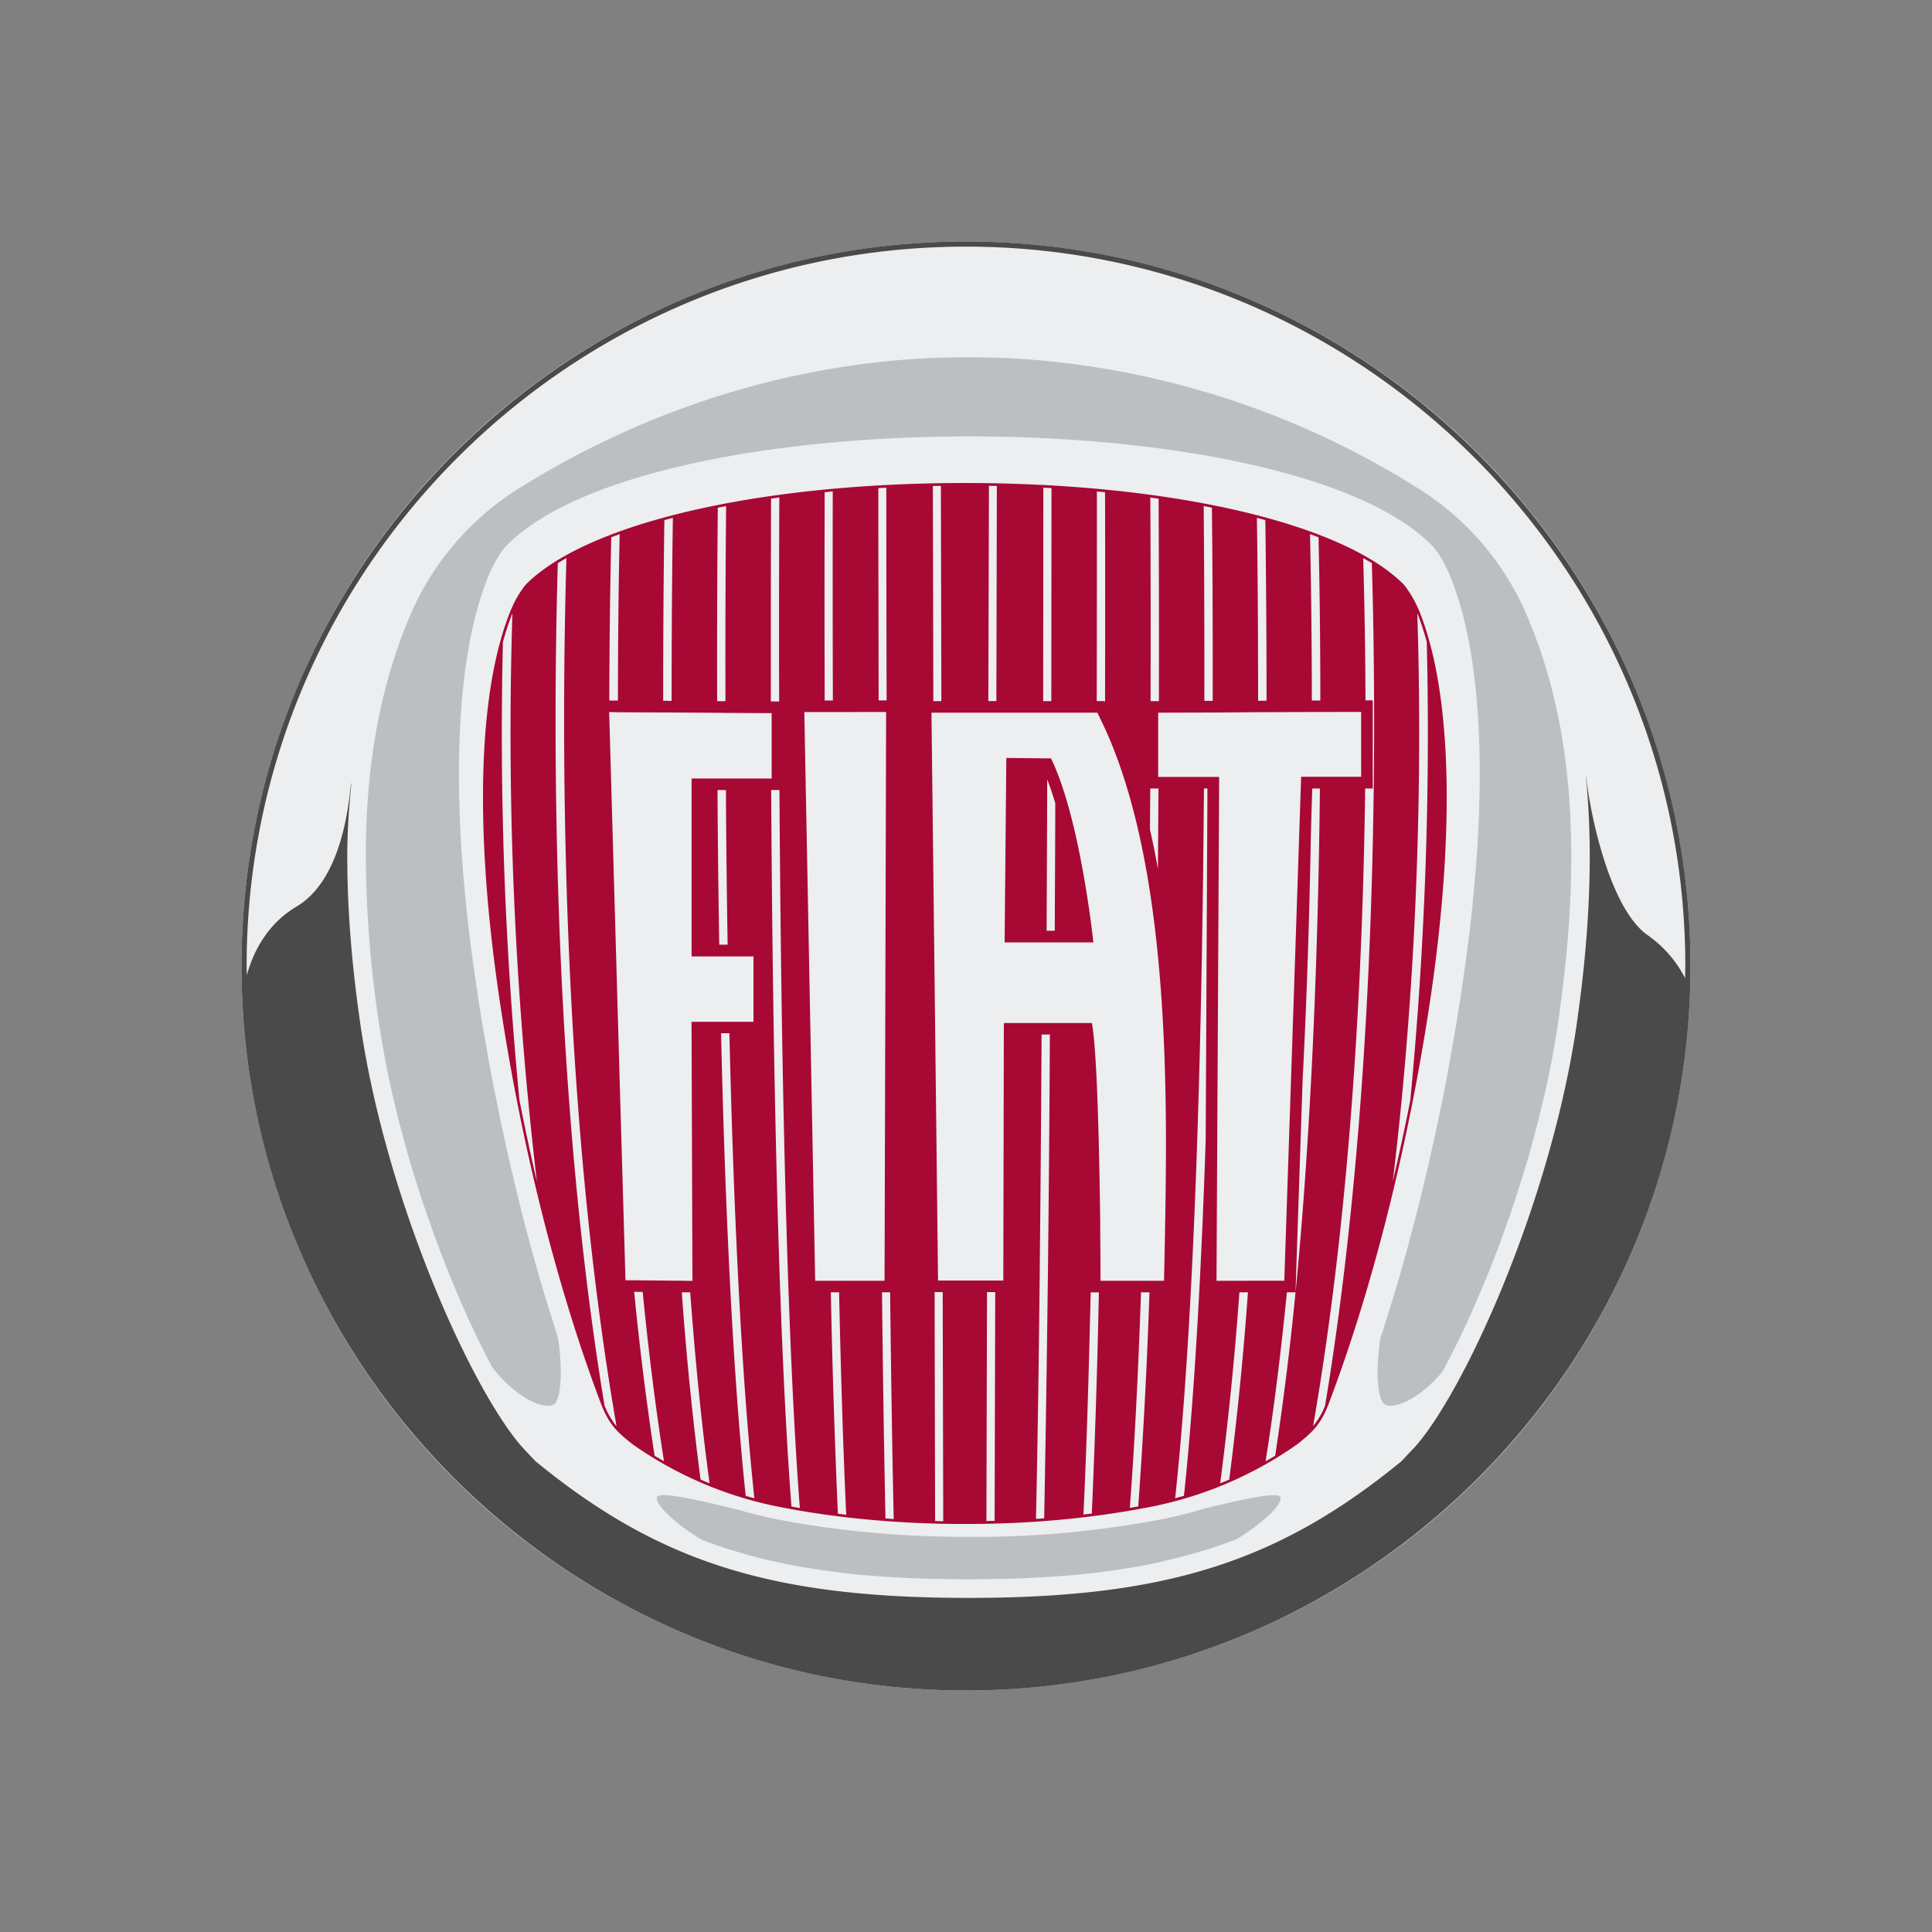 <svg xmlns="http://www.w3.org/2000/svg" width="32" height="32" viewBox="0 0 32 32"><rect x="0" y="0" width="32" height="32" fill="#808080" stroke="none"/><g fill="none" fill-rule="evenodd" transform="translate(4 4)"><circle cx="12" cy="12" r="12" fill="#ECEEF0"/><path fill="#4A4A4A" d="M12 .085c6.568 0 11.914 5.345 11.914 11.913l-.003.204a1.961 1.961 0 00-.631-.72c-.621-.448-.945-2.01-1.007-2.61l-.005-.006c.042.423.063.86.063 1.32 0 .842-.068 1.737-.21 2.738-.418 2.928-1.834 6.064-2.671 7.026 0 0-.05.057-.054.057l-.188.2-.007.005c-2.034 1.663-3.905 2.254-7.148 2.254h-.022c-3.243 0-5.115-.59-7.15-2.254l-.008-.006s-.192-.201-.192-.203l-.047-.052c-.835-.96-2.254-4.097-2.671-7.027-.143-1-.211-1.896-.211-2.738 0-.432.03-.831.07-1.229l-.013.062c-.06.602-.24 1.61-.904 2.001-.353.21-.662.573-.817 1.132 0-.05-.003-.101-.003-.152C.085 5.43 5.43.085 12 .085M12 0C5.383 0 0 5.384 0 12s5.383 12 12 12c6.616 0 12-5.384 12-12S18.617 0 12 0"/><path fill="#BCBEC0" d="M2.323 13.237l.016.093c.02.11.04.223.062.334a14.715 14.715 0 00.08.376c.008.031.015.067.022.1.023.102.05.206.074.31.005.015.007.029.01.045l.09.34c.009.036.018.07.03.105.025.098.052.191.08.289.008.02.013.04.018.06l.101.328c.011.036.024.071.033.104.029.089.057.176.087.26.01.027.017.054.027.08.035.105.071.205.108.308l.036.103c.03.08.061.16.089.24l.033.083.113.288.04.098c.03.073.06.148.091.219l.034.08.117.268.038.086c.033.07.065.134.096.204l.033.07.12.242c.012.023.023.045.034.07.034.062.065.127.098.187l.02.04h.001c.432.553.877.696 1.016.617.113-.069.16-.506.072-1.108-.053-.166-.104-.33-.155-.497l-.054-.17a32.523 32.523 0 01-.24-.835c-.01-.029-.015-.06-.024-.091a28.129 28.129 0 01-.252-.997c-.046-.194-.093-.388-.135-.582l-.063-.296c-.042-.186-.078-.372-.115-.555a27.843 27.843 0 01-.163-.877 37.49 37.49 0 00-.046-.257c-.045-.274-.089-.55-.127-.821-.39-2.691-.376-5.112.202-6.587.078-.196.16-.34.224-.433a.9.9 0 01.11-.135c1.192-1.195 4.421-1.795 7.652-1.795 3.228 0 6.457.6 7.652 1.796 0 0 .046.044.108.134.063.093.145.237.223.433.58 1.475.594 3.896.202 6.587a29.91 29.91 0 01-.175 1.09 31.947 31.947 0 01-.343 1.737c-.038.176-.08.351-.12.527l-.077.316c-.048.197-.1.393-.152.589-.022.079-.041.162-.064.243a25.193 25.193 0 01-.31 1.055c-.047.15-.092.298-.14.445-.083.587-.036 1.017.078 1.084.129.075.539-.053.952-.542.14-.26.285-.548.43-.863 0-.002 0-.005.002-.008.095-.206.188-.422.28-.648.005-.008.008-.017.012-.026.045-.11.088-.22.133-.334l.002-.003c.043-.113.088-.229.129-.348l.017-.043c.04-.113.08-.227.122-.34l.003-.013.117-.354.02-.066a10.452 10.452 0 00.113-.361c.037-.12.07-.239.104-.36l.02-.076.092-.347c.003-.007.003-.014.005-.021.03-.12.057-.24.087-.362l.02-.085c.025-.118.051-.237.073-.352l.006-.017.067-.363.015-.087c.02-.122.04-.244.056-.364.141-.987.21-1.867.21-2.695 0-1.529-.24-2.836-.736-3.995a4.609 4.609 0 00-1.802-2.103 14.1 14.1 0 00-6.61-2.146c-.27-.016-.548-.024-.824-.024h-.022c-.277 0-.553.008-.824.024-2.31.141-4.596.884-6.609 2.146a4.608 4.608 0 00-1.803 2.103c-.495 1.159-.736 2.466-.736 3.995a19.16 19.16 0 00.264 3.05m13.633 7.749l-.015.003a5.106 5.106 0 01-.36.1c-.119.03-.238.056-.358.08a16.67 16.67 0 01-3.153.288h-.03c-1.131 0-2.204-.103-3.152-.288a8.266 8.266 0 01-.329-.072 5.13 5.13 0 01-.307-.084c-.007-.001-.015-.002-.021-.005-.57-.138-1.32-.32-1.35-.208-.036.135.37.486.74.702a.021.021 0 00.009.006l.046.015.075.028c.114.043.23.083.347.12l.048.012c.11.035.222.067.335.097.023.007.047.012.07.02.118.03.24.058.363.083l.09.02c.124.025.251.049.38.067.027.007.056.01.086.015.133.022.269.04.41.058.012.002.025.005.037.005a11.536 11.536 0 00.494.05c.146.012.295.022.448.03.032.001.061.004.095.004.154.01.31.015.472.02h.08c.173.004.344.007.526.007h.021c.179 0 .353-.003.522-.007h.084c.16-.005.318-.01.473-.02.032 0 .064-.003.096-.005.152-.009.302-.017.448-.03.024-.002.048-.005.073-.006.137-.013.274-.026.407-.041.017-.002.036-.007.054-.008.137-.016.27-.036.402-.057.033-.005.066-.009.097-.015.126-.02.25-.042.37-.069l.1-.02a12.495 12.495 0 00.432-.105c.104-.028.204-.058.307-.088l.084-.024c.109-.036.218-.072.324-.111l.1-.038c.018-.007.035-.01.053-.02.003 0 .005-.002.008-.004.367-.219.759-.559.72-.69-.029-.106-.697.051-1.251.185"/><path fill="#A80834" d="M19.475 6.16c.001.004.004.008.007.013.055.14.104.295.15.46a63.7 63.7 0 01-.273 7.59c-.088.455-.186.903-.29 1.345.441-3.665.483-7 .406-9.408zm-.864 2.9h.126V7.6h-.12a93.68 93.68 0 00-.038-2.356c.049.027.098.056.143.083.103 3.496.042 9.04-.774 13.954a1.245 1.245 0 01-.199.34c.607-3.492.823-7.34.862-10.56zm-1.296 8.345h.143a51.006 51.006 0 01-.337 2.707l-.159.093c.141-.885.256-1.824.353-2.8zM15.941 9.06h.058l-.029 5.826c-.074 2.202-.188 4.272-.36 5.89a6.02 6.02 0 00-.146.04c.326-3.018.447-7.632.477-11.756zm-1.042 8.345h.14a91.981 91.981 0 01-.186 3.546c-.046.009-.094.016-.14.024.078-1.008.139-2.23.186-3.57zm-1.647-4.27h.137a569.17 569.17 0 01-.094 8.013c-.045.003-.09.008-.136.009.046-2.015.075-4.934.093-8.022zm-.905 4.267h.137l-.01 3.788c-.046 0-.09.002-.136.003l.01-3.791zm-.859 3.791l-.008-3.791h.134l.009 3.795a7.89 7.89 0 01-.135-.004zm-.879-3.788h.134c.017 1.427.036 2.712.06 3.756-.046-.003-.091-.008-.137-.012a370.608 370.608 0 01-.057-3.744zm-1.5 3.549c-.224-2.925-.312-7.605-.336-11.869h.137c.026 4.277.114 8.973.338 11.893-.048-.008-.092-.017-.139-.024zm-.758-.177c-.216-2.047-.342-4.814-.408-7.663h.138c.068 2.867.195 5.653.414 7.703a3.044 3.044 0 00-.144-.04zm-1.059-3.372h.14c.085 1.14.19 2.21.321 3.163-.051-.019-.1-.04-.15-.063a53.179 53.179 0 01-.31-3.1zm-.788-.009l.141.002c.096.979.214 1.922.353 2.806l-.156-.092a50.754 50.754 0 01-.338-2.715zm.62-9.787l-.14-.003c0-1.076.007-2.09.02-2.991l.141-.038c-.014.912-.021 1.939-.021 3.032zm2.671-.007l-.136.001a660.548 660.548 0 010-3.45l.134-.013c-.002 1.07-.002 2.24.002 3.462zm2.716-3.553l-.008 3.563h-.133l.01-3.566.131.003zm3.575 3.56h-.138a326.5 326.5 0 00-.011-3.226c.046.007.092.016.136.026.011.972.015 2.056.013 3.2zm.892-.003h-.14c0-1.092-.006-2.118-.02-3.029l.14.038c.012.9.02 1.912.02 2.991zm-1.799 2.788a13.624 13.624 0 00-.132-.654l.005-.68h.136l-.009 1.334zm-5.285 6.82h-.392l-.18-9.42h.472l.758-.001h.125l-.026 9.421h-.758zm4.41-9.582l-.012-.02h-.127c.003-1.224.003-2.397.003-3.472l.135.013c.003 1.076.003 2.253 0 3.48zm-.08 8.684c-.011-.901-.035-2.255-.095-2.995a4.637 4.637 0 00-.04-.358l-.002-.018h-1.46l-.009 4.265h-1.081l-.072-6.236-.037-3.17h2.747c.044.086.084.175.127.263.351.771.584 1.687.736 2.65.051.322.093.65.127.98.19 1.81.151 3.683.125 5.046l-.01.471h-1.052v-.002c0-.01 0-.38-.006-.896zm2.458.898h-.533l.044-8.325v-.021h-1.01V7.804h.01l.754-.002h.14l.751-.006h.14l.75-.003h.14l.677-.001v1.074h-.994l-.279 8.347h-.59zM15.19 4.26c.005 1.026.008 2.163.005 3.353h-.138c.003-1.196.001-2.34-.004-3.373.046.008.091.013.137.02zm-1.909-.183l.135.008-.003 3.528h-.135l.003-3.535zm-1.697-.03l.008 3.566h-.133l-.008-3.563.133-.003zm-1.036.038l.132-.007c0 1.1.002 2.288.005 3.523h-.132c-.002-1.23-.005-2.418-.005-3.516zm-2.496 7.562h-.139a230.42 230.42 0 01-.029-2.561h.14c.003.84.014 1.698.028 2.561zM8.02 8.895h-.565v2.946H8.48v1.083H7.454l.015 4.291h-.05l-.14-.002-.65-.006-.143-.002H6.36l-.078-2.671-.187-6.55-.006-.19h.004l.143.003.75.004h.139l.753.005.138.002.753.004h.012v1.083H8.02zM7.889 4.41c.046-.01.091-.019.138-.026-.01.98-.014 2.075-.011 3.23h-.138a270.96 270.96 0 01.011-3.204zM6.235 7.604l-.143-.001c.002-.98.014-1.893.032-2.703.044-.018.093-.035.14-.053-.019.824-.028 1.755-.029 2.757zm2.67.015l-.138-.001c0-1.192 0-2.33.004-3.36.046-.006.092-.011.137-.02a497.633 497.633 0 00-.003 3.38zm1.11 13.47a4.643 4.643 0 01-.137-.018 154.148 154.148 0 01-.117-3.666h.137c.03 1.397.07 2.658.118 3.684zm4.07-.02c-.046.006-.094.01-.14.017.05-1.025.088-2.285.12-3.68h.136a155.26 155.26 0 01-.117 3.663zm2.274-.561c-.05.02-.099.041-.149.06a53.91 53.91 0 00.318-3.163h.142a54.716 54.716 0 01-.31 3.102zm1.217-6.63c.071-1.37.113-2.742.136-4.05.012-.432.021-.713.024-.768h.126c-.028 2.649-.138 5.621-.403 8.341.002-.115.057-1.736.117-3.524zm.263-8.978c.018.81.03 1.723.03 2.703h-.141c0-1-.013-1.932-.03-2.756.046.016.095.035.141.053zM6.013 19.28c-.815-4.915-.875-10.458-.774-13.953.046-.027.094-.056.143-.083-.105 3.57-.046 9.34.83 14.38a1.277 1.277 0 01-.199-.344zM4.331 6.63c.044-.162.095-.316.15-.457l.006-.015a63.487 63.487 0 00.406 9.415 40.298 40.298 0 01-.29-1.355A63.466 63.466 0 014.33 6.63zm15.191-.473a1.902 1.902 0 00-.197-.375c-.045-.07-.078-.103-.08-.106C18.23 4.66 15.378 4 11.981 4c-3.396 0-6.247.66-7.266 1.676-.002.003-.033.036-.08.106-.076.109-.14.235-.195.375-.515 1.313-.58 3.541-.184 6.276.35 2.417.947 4.823 1.683 6.776.13.352.249.488.542.715a6.333 6.333 0 002.47 1.043c.927.181 1.97.275 3.017.275h.028c1.06 0 2.073-.093 3.015-.275a6.334 6.334 0 002.472-1.043c.29-.227.41-.362.54-.715.735-1.95 1.332-4.357 1.685-6.776.394-2.735.328-4.963-.186-6.276z"/><path fill="#A80834" d="M13.345 8.909c.047.12.09.25.134.396-.002.702-.005 1.41-.009 2.111h-.135c.004-.837.008-1.675.01-2.507m.594 1.535c-.132-.73-.286-1.308-.458-1.721a3.612 3.612 0 00-.067-.15l-.005-.012h-.062l-.659-.007h-.02l-.028 3.033v.022h1.47l-.003-.024c0-.005-.057-.527-.168-1.141"/></g></svg>